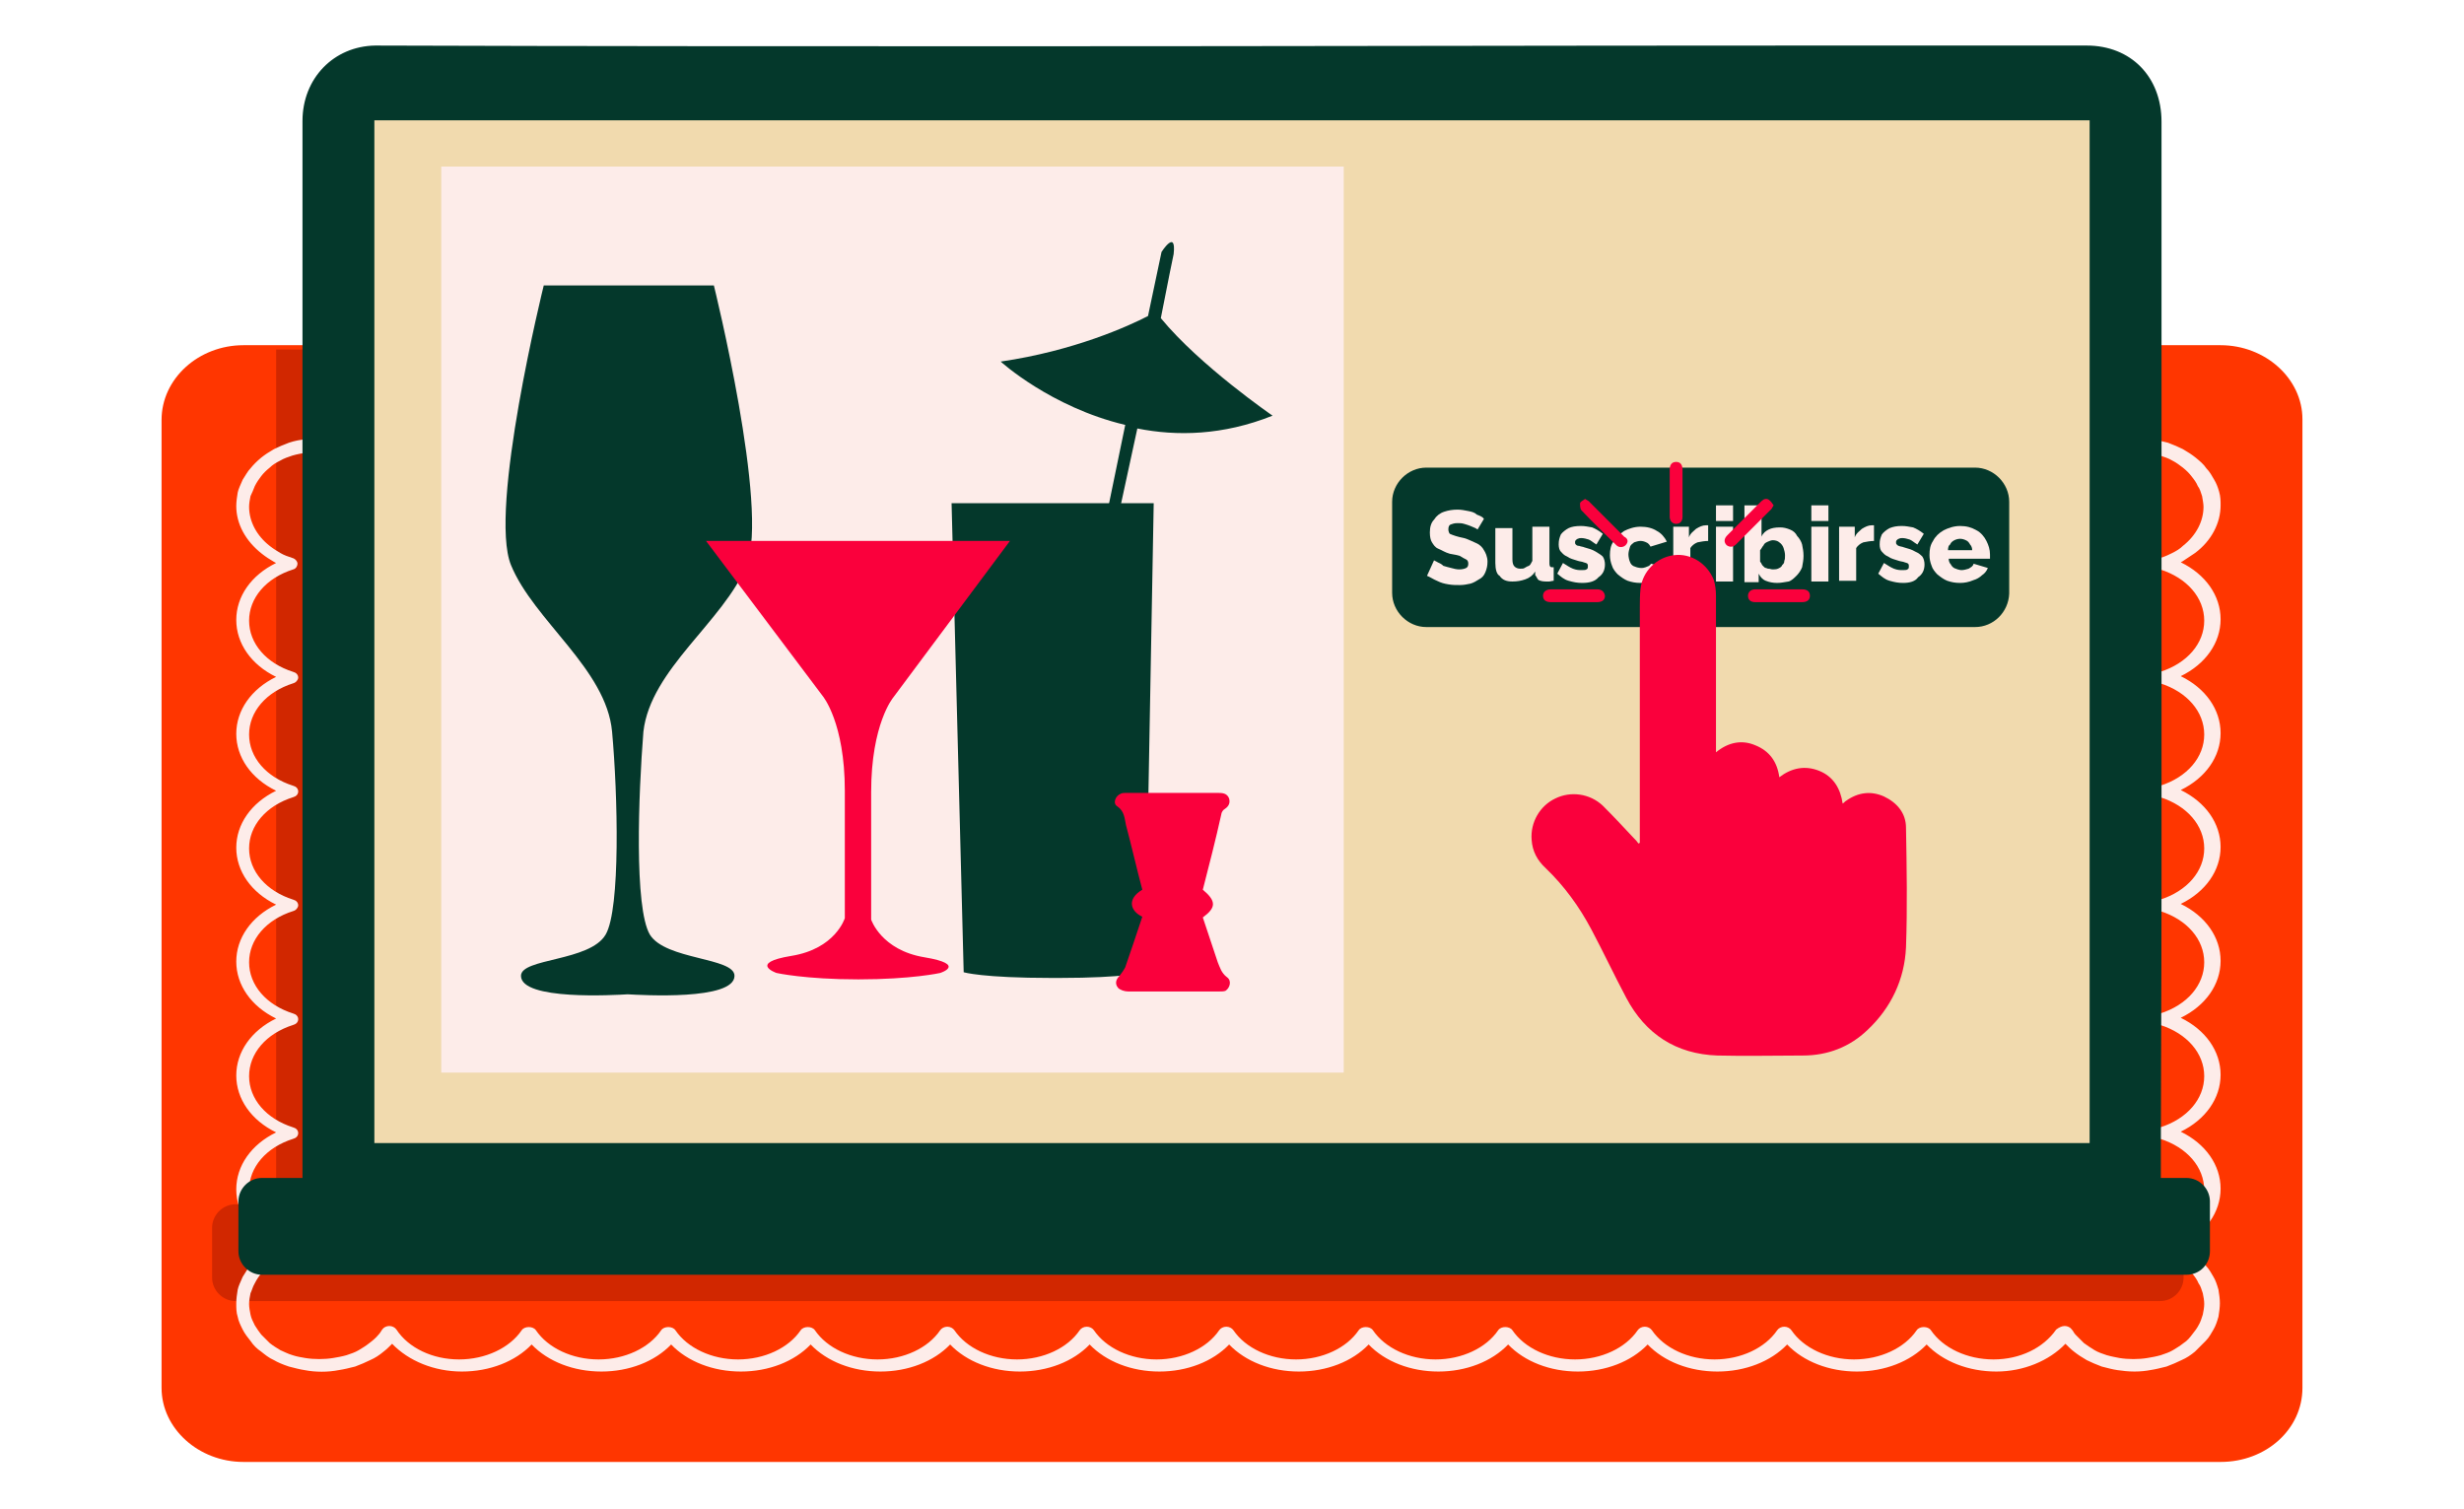 <?xml version="1.0" encoding="utf-8"?>
<!-- Generator: Adobe Illustrator 25.0.0, SVG Export Plug-In . SVG Version: 6.00 Build 0)  -->
<svg version="1.1" id="Capa_1" xmlns="http://www.w3.org/2000/svg" xmlns:xlink="http://www.w3.org/1999/xlink" x="0px" y="0px"
	 viewBox="0 0 346.2 212" style="enable-background:new 0 0 346.2 212;" xml:space="preserve">
<style type="text/css">
	.st0{fill:#FF3600;}
	.st1{fill:#D12700;}
	.st2{fill:#FDECE9;}
	.st3{fill:#F1DAAE;}
	.st4{fill:#04382B;}
	.st5{fill:#FA003C;}
</style>
<path class="st0" d="M34.2,48.5H312c6.3,0,11.5,4.7,11.5,10.4V195c0,5.8-5.1,10.4-11.5,10.4H34.2c-6.3,0-11.5-4.7-11.5-10.4V59
	C22.7,53.2,27.9,48.5,34.2,48.5z"/>
<path class="st1" d="M303.5,169.2H300c0-14.1,0-28.1,0-42.2c0-36.3,0-72.6,0-109c0-6.4-4.3-10.9-10.5-10.9c-13.4,0-26.7,0-40.1,0
	c-36.5,0-73.1,0.1-109.6,0.1c-18.9,0-37.8,0-56.6,0c-1,2.7-1.9,5.4-2.7,8.2c-0.6,2.1-1.1,4.3-1.5,6.5c-0.3,1.8-0.6,3.6-0.5,5.4
	c0.3,5.4,1.3,11,0.5,16.4c-0.3,2.1-1.1,4.2-3,5.3c-2.2,1.3-5.4,0.2-7.8,0.1c-2.5-0.1-4.9,0.2-7.4,0.2c-2.6,0-5.1,0-7.7,0
	c-4.8-0.1-9.5-0.2-14.3-0.2c0,4,0,7.9,0,11.9v108.2h-5.7c-1.8,0-3.3,1.5-3.3,3.3v7c0,1.8,1.5,3.3,3.3,3.3h270.4
	c1.8,0,3.3-1.5,3.3-3.3v-7C306.9,170.7,305.4,169.2,303.5,169.2z"/>
<path class="st2" d="M299.9,192.7c-0.9,0-1.7-0.1-2.4-0.2c-0.7-0.1-1.4-0.3-2.2-0.5c-0.8-0.3-1.5-0.6-2.1-0.9
	c-0.7-0.4-1.3-0.8-1.8-1.2c-0.4-0.3-0.8-0.7-1.2-1.1c-2.3,2.4-5.9,3.9-9.7,3.9c-3.9,0-7.5-1.4-9.8-3.8c-2.3,2.4-5.9,3.8-9.8,3.8
	s-7.5-1.4-9.8-3.8c-2.3,2.4-5.9,3.8-9.8,3.8c-3.9,0-7.5-1.4-9.8-3.8c-2.3,2.4-5.9,3.8-9.8,3.8c-3.9,0-7.5-1.4-9.8-3.8
	c-2.3,2.4-5.9,3.8-9.8,3.8c-3.9,0-7.5-1.4-9.8-3.8c-2.3,2.4-5.9,3.8-9.8,3.8c-3.9,0-7.5-1.4-9.8-3.8c-2.3,2.4-5.9,3.8-9.8,3.8
	c-3.9,0-7.5-1.4-9.8-3.8c-2.3,2.4-5.9,3.8-9.8,3.8c-3.9,0-7.5-1.4-9.8-3.8c-2.3,2.4-5.9,3.8-9.8,3.8s-7.5-1.4-9.8-3.8
	c-2.3,2.4-5.9,3.8-9.8,3.8s-7.5-1.4-9.8-3.8c-2.3,2.4-5.9,3.8-9.8,3.8s-7.5-1.4-9.8-3.8c-2.3,2.4-5.9,3.8-9.8,3.8s-7.5-1.5-9.8-3.9
	c-0.4,0.4-0.8,0.8-1.2,1.1c-0.6,0.5-1.2,0.9-1.9,1.2c-0.6,0.3-1.3,0.6-2.1,0.9c-0.8,0.2-1.6,0.4-2.3,0.5c-1.5,0.3-3.3,0.3-4.8,0
	c-0.7-0.1-1.4-0.3-2.2-0.5c-0.9-0.3-1.6-0.6-2.1-0.9c-0.7-0.3-1.3-0.8-1.8-1.2c-0.6-0.4-1.1-0.9-1.5-1.5c-0.4-0.5-0.8-1-1.1-1.6
	s-0.6-1.2-0.7-1.8c-0.2-0.6-0.2-1.2-0.2-1.9c0-0.6,0.1-1.3,0.2-1.9c0.1-0.5,0.4-1.1,0.7-1.8c0.4-0.6,0.7-1.2,1.1-1.6
	c0.4-0.5,0.9-1,1.5-1.4s1.2-0.8,1.9-1.2c0.1,0,0.1-0.1,0.2-0.1c-3.5-1.7-5.6-4.7-5.6-8s2.1-6.3,5.6-8c-3.5-1.7-5.6-4.7-5.6-8
	s2.1-6.3,5.6-8c-3.5-1.7-5.6-4.7-5.6-8s2.1-6.3,5.6-8c-3.5-1.7-5.6-4.7-5.6-8s2.1-6.3,5.6-8c-3.5-1.7-5.6-4.7-5.6-8s2.1-6.3,5.6-8
	c-3.5-1.7-5.6-4.7-5.6-8s2.1-6.3,5.6-8c-0.1,0-0.1-0.1-0.2-0.1c-0.7-0.4-1.3-0.8-1.8-1.2c-2.3-1.8-3.6-4.2-3.6-6.7
	c0-0.6,0.1-1.3,0.2-1.9c0.1-0.5,0.4-1.1,0.7-1.8c0.4-0.6,0.7-1.2,1.1-1.6c0.4-0.5,0.9-1,1.5-1.5c0.5-0.4,1.1-0.8,1.8-1.2
	c0.6-0.3,1.3-0.6,2.1-0.9c0.9-0.3,1.6-0.4,2.3-0.5c3.9-0.6,8.1,0.4,11,2.6c0.4,0.3,0.8,0.7,1.2,1.1c2.3-2.4,5.9-3.9,9.8-3.9
	s7.5,1.4,9.8,3.8c2.3-2.4,5.9-3.8,9.8-3.8s7.5,1.4,9.8,3.8c2.3-2.4,5.9-3.8,9.8-3.8s7.5,1.4,9.8,3.8c2.3-2.4,5.9-3.8,9.8-3.8
	s7.5,1.4,9.8,3.8c2.3-2.4,5.9-3.8,9.8-3.8c3.9,0,7.5,1.4,9.8,3.8c2.3-2.4,5.9-3.8,9.8-3.8c3.9,0,7.5,1.4,9.8,3.8
	c2.3-2.4,5.9-3.8,9.8-3.8c3.9,0,7.5,1.4,9.8,3.8c2.3-2.4,5.9-3.8,9.8-3.8c3.9,0,7.5,1.4,9.8,3.8c2.3-2.4,5.9-3.8,9.8-3.8
	c3.9,0,7.5,1.4,9.8,3.8c2.3-2.4,5.9-3.8,9.8-3.8c3.9,0,7.5,1.4,9.8,3.8c2.3-2.4,5.9-3.8,9.8-3.8s7.5,1.4,9.8,3.8
	c2.3-2.4,5.9-3.8,9.8-3.8s7.5,1.5,9.7,3.9c0.3-0.4,0.7-0.7,1.2-1.1c0.5-0.4,1.1-0.8,1.8-1.2c0.6-0.3,1.3-0.6,2.1-0.9
	c0.8-0.3,1.6-0.4,2.3-0.5c1.5-0.2,3.2-0.2,4.7,0c0.7,0.1,1.5,0.3,2.3,0.5c0.8,0.3,1.5,0.6,2.1,0.9c0.7,0.4,1.3,0.8,1.8,1.2
	c0.6,0.5,1.1,0.9,1.5,1.5c0.5,0.5,0.8,1.1,1.1,1.6c0.3,0.5,0.5,1,0.7,1.7s0.2,1.3,0.2,1.9c0,2.5-1.3,5-3.6,6.7
	c-0.6,0.4-1.2,0.8-1.8,1.2c-0.1,0-0.1,0.1-0.2,0.1c3.5,1.7,5.6,4.7,5.6,8s-2.1,6.3-5.6,8c3.5,1.7,5.6,4.7,5.6,8s-2.1,6.3-5.6,8
	c3.5,1.7,5.6,4.7,5.6,8s-2.1,6.3-5.6,8c3.5,1.7,5.6,4.7,5.6,8s-2.1,6.3-5.6,8c3.5,1.7,5.6,4.7,5.6,8s-2.1,6.3-5.6,8
	c3.5,1.7,5.6,4.7,5.6,8s-2.1,6.3-5.6,8c0.7,0.4,1.4,0.8,2,1.3s1.1,0.9,1.5,1.5c0.5,0.5,0.8,1.1,1.1,1.6c0.3,0.5,0.5,1.1,0.7,1.8
	c0.1,0.6,0.2,1.3,0.2,1.9c0,0.6-0.1,1.3-0.2,1.9c-0.2,0.7-0.4,1.3-0.7,1.8c-0.3,0.5-0.6,1.1-1.1,1.6s-1,1-1.5,1.5
	c-0.6,0.5-1.2,0.9-1.9,1.2c-0.6,0.3-1.3,0.6-2.1,0.9c-0.8,0.2-1.6,0.4-2.3,0.5C301.6,192.6,300.8,192.7,299.9,192.7z M290.1,186.3
	c0.4,0,0.8,0.2,1,0.5c0.2,0.2,0.3,0.5,0.5,0.7c0.4,0.4,0.8,0.8,1.2,1.2c0.4,0.3,1,0.7,1.5,1s1.1,0.5,1.7,0.7
	c0.7,0.2,1.3,0.3,1.8,0.4c1.2,0.2,2.7,0.2,3.9,0c0.6-0.1,1.2-0.2,1.9-0.4c0.6-0.2,1.2-0.4,1.7-0.7s1-0.6,1.5-1
	c0.5-0.3,0.9-0.8,1.2-1.2c0.4-0.5,0.7-0.9,0.9-1.3c0.3-0.5,0.4-0.9,0.6-1.5c0.1-0.5,0.2-1,0.2-1.5s-0.1-1-0.2-1.5
	c-0.2-0.6-0.3-1-0.6-1.4c-0.2-0.5-0.5-0.9-0.9-1.4c-0.3-0.4-0.7-0.8-1.2-1.2c-0.9-0.7-2.1-1.3-3.3-1.7c-0.4-0.1-0.7-0.4-0.7-0.8
	c0-0.4,0.3-0.7,0.7-0.8c3.8-1.2,6.2-4,6.2-7.2s-2.4-6-6.2-7.2c-0.4-0.1-0.7-0.4-0.7-0.8c0-0.3,0.3-0.7,0.7-0.8
	c3.8-1.2,6.2-4,6.2-7.2s-2.4-6-6.2-7.2c-0.4-0.1-0.7-0.4-0.7-0.8c0-0.4,0.3-0.7,0.7-0.8c3.8-1.2,6.2-4,6.2-7.2s-2.4-6-6.2-7.2
	c-0.4-0.1-0.7-0.4-0.7-0.8s0.3-0.7,0.7-0.8c3.8-1.2,6.2-4,6.2-7.2s-2.4-6-6.2-7.2c-0.4-0.1-0.7-0.4-0.7-0.8s0.3-0.7,0.7-0.8
	c3.8-1.2,6.2-4,6.2-7.2s-2.4-6-6.2-7.2c-0.4-0.1-0.7-0.4-0.7-0.8s0.3-0.7,0.7-0.8c3.8-1.2,6.2-4,6.2-7.2s-2.4-6-6.2-7.2
	c-0.4-0.1-0.7-0.5-0.7-0.8c0-0.4,0.3-0.7,0.7-0.8c0.7-0.2,1.3-0.5,1.7-0.7c0.6-0.3,1.1-0.6,1.5-1c1.9-1.5,2.9-3.5,2.9-5.5
	c0-0.4-0.1-0.9-0.2-1.5c-0.2-0.6-0.3-1-0.6-1.4c-0.2-0.5-0.5-0.9-0.9-1.4c-0.3-0.4-0.7-0.8-1.2-1.2c-0.4-0.3-0.9-0.7-1.5-1
	c-0.5-0.3-1.1-0.5-1.7-0.7c-0.6-0.2-1.2-0.3-1.8-0.4c-1.3-0.2-2.6-0.2-3.9,0c-0.6,0.1-1.2,0.2-1.9,0.4c-0.6,0.2-1.2,0.4-1.7,0.7
	c-0.6,0.3-1.1,0.6-1.5,1c-0.5,0.4-0.9,0.8-1.2,1.2c-0.2,0.2-0.4,0.5-0.6,0.7c-0.2,0.3-0.6,0.5-1,0.5s-0.8-0.2-1-0.5
	c-1.7-2.6-5.1-4.2-8.8-4.2c-3.7,0-7.1,1.6-8.8,4.1c-0.4,0.6-1.6,0.6-2,0c-1.7-2.5-5.1-4.1-8.8-4.1c-3.7,0-7.1,1.6-8.8,4.1
	c-0.2,0.3-0.6,0.5-1,0.5s-0.8-0.2-1-0.5c-1.7-2.5-5.1-4.1-8.8-4.1s-7.1,1.6-8.8,4.1c-0.4,0.6-1.6,0.6-2,0c-1.7-2.5-5.1-4.1-8.8-4.1
	s-7.1,1.6-8.8,4.1c-0.2,0.3-0.6,0.5-1,0.5s-0.8-0.2-1-0.5c-1.7-2.5-5.1-4.1-8.8-4.1s-7.1,1.6-8.8,4.1c-0.2,0.3-0.6,0.5-1,0.5
	s-0.8-0.2-1-0.5c-1.7-2.5-5.1-4.1-8.8-4.1s-7.1,1.6-8.8,4.1c-0.4,0.6-1.6,0.6-2,0c-1.7-2.5-5.1-4.1-8.8-4.1s-7.1,1.6-8.8,4.1
	c-0.2,0.3-0.6,0.4-1,0.5c-0.4,0-0.8-0.2-1-0.5c-1.7-2.5-5.1-4.1-8.8-4.1s-7.1,1.6-8.8,4.1c-0.2,0.3-0.6,0.5-1,0.5s-0.8-0.2-1-0.5
	c-1.7-2.5-5.1-4.1-8.8-4.1c-3.7,0-7.1,1.6-8.8,4.1c-0.4,0.6-1.6,0.6-2,0c-1.7-2.5-5.1-4.1-8.8-4.1c-3.7,0-7.1,1.6-8.8,4.1
	c-0.4,0.6-1.6,0.6-2,0c-1.7-2.5-5.1-4.1-8.8-4.1c-3.7,0-7.1,1.6-8.8,4.1c-0.4,0.6-1.6,0.6-2,0c-1.7-2.5-5.1-4.1-8.8-4.1
	c-3.7,0-7.1,1.6-8.8,4.2c-0.2,0.3-0.6,0.5-1,0.5s-0.8-0.2-1-0.5c-0.5-0.8-1.1-1.4-1.7-1.9c-2.3-1.8-5.8-2.7-9-2.1
	c-0.6,0.1-1.2,0.2-1.9,0.4c-0.6,0.2-1.2,0.4-1.7,0.7c-0.6,0.3-1.1,0.6-1.5,1c-0.5,0.4-0.9,0.8-1.2,1.2c-0.3,0.4-0.6,0.8-0.9,1.4
	c-0.2,0.5-0.4,1-0.6,1.4c-0.1,0.5-0.2,1-0.2,1.5c0,2.1,1.1,4.1,2.9,5.5c0.5,0.4,1,0.7,1.5,1s1.1,0.5,1.7,0.7
	c0.4,0.1,0.7,0.5,0.7,0.8s-0.2,0.7-0.6,0.8c-3.8,1.2-6.2,4-6.2,7.2s2.4,6,6.2,7.2c0.4,0.1,0.7,0.4,0.7,0.8c0,0.3-0.3,0.7-0.7,0.8
	c-3.8,1.2-6.2,4-6.2,7.2s2.4,6,6.2,7.2c0.4,0.1,0.7,0.4,0.7,0.8s-0.3,0.7-0.7,0.8c-3.8,1.2-6.2,4-6.2,7.2s2.4,6,6.2,7.2
	c0.4,0.1,0.7,0.4,0.7,0.8c0,0.3-0.3,0.7-0.7,0.8c-3.8,1.2-6.2,4-6.2,7.2s2.4,6,6.2,7.2c0.4,0.1,0.7,0.4,0.7,0.8
	c0,0.4-0.3,0.7-0.7,0.8c-3.8,1.2-6.2,4-6.2,7.2s2.4,6,6.2,7.2c0.4,0.1,0.7,0.4,0.7,0.8c0,0.4-0.3,0.7-0.7,0.8
	c-3.8,1.2-6.2,4-6.2,7.2s2.4,6,6.2,7.2c0.4,0.1,0.7,0.5,0.7,0.8c0,0.4-0.3,0.7-0.8,0.8c-0.6,0.2-1.2,0.4-1.7,0.7
	c-0.6,0.3-1.1,0.6-1.5,1c-0.5,0.4-0.9,0.8-1.2,1.2s-0.6,0.8-0.9,1.4c-0.3,0.5-0.4,1-0.6,1.4c-0.1,0.5-0.2,1-0.2,1.5s0.1,1,0.2,1.5
	c0.1,0.5,0.3,0.9,0.6,1.5c0.3,0.5,0.6,0.9,0.9,1.3c0.4,0.4,0.8,0.8,1.2,1.2c0.5,0.4,1,0.7,1.5,1c0.5,0.2,1,0.5,1.7,0.7
	c0.6,0.2,1.2,0.3,1.8,0.4c1.2,0.2,2.7,0.2,3.9,0c0.6-0.1,1.2-0.2,1.9-0.4c0.6-0.2,1.2-0.4,1.7-0.7s1-0.6,1.5-1
	c0.4-0.3,0.9-0.7,1.3-1.2c0.2-0.2,0.3-0.4,0.5-0.7s0.6-0.5,1-0.5s0.8,0.2,1,0.5c1.7,2.6,5.1,4.2,8.8,4.2c3.7,0,7.1-1.6,8.8-4.1
	c0.4-0.6,1.6-0.6,2,0c1.7,2.5,5.1,4.1,8.8,4.1c3.7,0,7.1-1.6,8.8-4.1c0.4-0.6,1.6-0.6,2,0c1.7,2.5,5.1,4.1,8.8,4.1
	c3.7,0,7.1-1.6,8.8-4.1c0.4-0.6,1.6-0.6,2,0c1.7,2.5,5.1,4.1,8.8,4.1c3.7,0,7.1-1.6,8.8-4.1c0.2-0.3,0.6-0.5,1-0.5s0.8,0.2,1,0.5
	c1.7,2.5,5.1,4.1,8.8,4.1s7.1-1.6,8.8-4.1c0.2-0.3,0.6-0.5,1-0.5s0.8,0.2,1,0.5c1.7,2.5,5.1,4.1,8.8,4.1s7.1-1.6,8.8-4.1
	c0.2-0.3,0.6-0.5,1-0.5s0.8,0.2,1,0.5c1.7,2.5,5.1,4.1,8.8,4.1s7.1-1.6,8.8-4.1c0.4-0.6,1.6-0.6,2,0c1.7,2.5,5.1,4.1,8.8,4.1
	s7.1-1.6,8.8-4.1c0.4-0.6,1.6-0.6,2,0c1.7,2.5,5.1,4.1,8.8,4.1s7.1-1.6,8.8-4.1c0.2-0.3,0.6-0.5,1-0.5s0.8,0.2,1,0.5
	c1.7,2.5,5.1,4.1,8.8,4.1s7.1-1.6,8.8-4.1c0.2-0.3,0.6-0.5,1-0.5s0.8,0.2,1,0.5c1.7,2.5,5.1,4.1,8.8,4.1s7.1-1.6,8.8-4.1
	c0.4-0.6,1.6-0.6,2,0c1.7,2.5,5.1,4.1,8.8,4.1c3.7,0,7-1.6,8.8-4.2C289.3,186.5,289.7,186.3,290.1,186.3z"/>
<path class="st2" d="M1585.7-899.3h37.3c2.9,0,5.2-2.3,5.2-5.2v-37.4c0-2.9-2.3-5.2-5.2-5.2h-37.3c-2.9,0-5.2,2.3-5.2,5.2v37.4
	C1580.5-901.6,1582.8-899.3,1585.7-899.3z"/>
<g>
	<rect x="51.7" y="13.6" class="st3" width="246.9" height="150.8"/>
	<g>
		<path class="st4" d="M303.7,124.1c0-35.7,0-71.3,0-107c0-6.3-4.3-10.7-10.5-10.7c-13.4,0-26.7,0-40.1,0
			c-36.5,0-73.1,0.1-109.6,0.1c-30.3,0-60.5,0-90.8-0.1C46.9,6.5,42.5,11,42.5,17c0,14.1,0,28.3,0,42.4c0,36.3,0,72.6,0,108.9
			c0,0.5,0,1,0,1.5h261.1C303.6,154.5,303.7,139.3,303.7,124.1z M293.6,160.6c-80.3,0-160.5,0-241,0c0-48,0-95.8,0-143.7
			c80.4,0,160.6,0,241,0C293.6,64.8,293.6,112.6,293.6,160.6z"/>
	</g>
</g>
<g>
	<path class="st4" d="M277.5,88.1h-77.1c-2.6,0-4.8-2.2-4.8-4.8V70.5c0-2.6,2.2-4.8,4.8-4.8h77.1c2.6,0,4.8,2.2,4.8,4.8v12.9
		C282.2,86,280.1,88.1,277.5,88.1z"/>
	<path class="st2" d="M207.6,74.4c0,0-0.1-0.1-0.3-0.2c-0.2-0.1-0.5-0.2-0.7-0.3c-0.2-0.1-0.6-0.2-0.9-0.3c-0.3-0.1-0.7-0.1-0.9-0.1
		c-0.5,0-0.7,0.1-1,0.2c-0.2,0.1-0.3,0.3-0.3,0.7c0,0.2,0.1,0.5,0.2,0.6c0.2,0.1,0.5,0.2,0.8,0.3c0.3,0.1,0.7,0.2,1.2,0.3
		c0.7,0.2,1.2,0.5,1.7,0.7c0.5,0.2,0.9,0.6,1.1,1c0.2,0.3,0.5,0.9,0.5,1.6c0,0.6-0.1,1-0.3,1.5c-0.2,0.5-0.5,0.8-0.9,1
		c-0.3,0.2-0.8,0.5-1.2,0.6c-0.5,0.1-0.9,0.2-1.5,0.2c-0.6,0-1,0-1.6-0.1c-0.6-0.1-1-0.2-1.6-0.5c-0.5-0.2-0.9-0.5-1.4-0.7l1-2.2
		c0,0.1,0.2,0.1,0.5,0.3c0.2,0.1,0.5,0.2,0.8,0.5c0.3,0.1,0.7,0.2,1.1,0.3c0.3,0.1,0.8,0.2,1.1,0.2c0.5,0,0.8-0.1,1-0.2
		c0.2-0.1,0.3-0.3,0.3-0.6s-0.1-0.5-0.3-0.6c-0.2-0.1-0.6-0.3-0.9-0.5c-0.3-0.1-0.8-0.2-1.4-0.3c-0.7-0.2-1.1-0.5-1.6-0.7
		c-0.5-0.2-0.7-0.6-0.9-0.9c-0.2-0.3-0.3-0.8-0.3-1.4c0-0.8,0.2-1.4,0.6-1.8c0.3-0.5,0.8-0.9,1.4-1.1c0.6-0.2,1.2-0.3,1.9-0.3
		c0.5,0,1,0.1,1.5,0.2c0.5,0.1,0.9,0.2,1.2,0.5c0.5,0.2,0.8,0.3,1,0.6L207.6,74.4z"/>
	<path class="st2" d="M210.1,79.1v-4.9h2.4v4.4c0,0.5,0.1,0.8,0.3,1c0.2,0.2,0.5,0.3,0.8,0.3c0.2,0,0.5,0,0.6-0.1
		c0.2-0.1,0.3-0.2,0.6-0.3c0.2-0.1,0.3-0.3,0.5-0.7v-4.8h2.4v5.1c0,0.2,0,0.3,0.1,0.5c0.1,0.1,0.2,0.1,0.5,0.1v1.9
		c-0.2,0-0.5,0.1-0.6,0.1c-0.1,0-0.3,0-0.5,0c-0.5,0-0.8-0.1-1-0.2c-0.2-0.1-0.3-0.5-0.5-0.7v-0.5c-0.3,0.5-0.8,0.9-1.4,1.1
		c-0.6,0.2-1.1,0.3-1.8,0.3c-0.8,0-1.4-0.2-1.8-0.8C210.3,80.7,210.1,80,210.1,79.1z"/>
	<path class="st2" d="M222.3,81.9c-0.7,0-1.2-0.1-1.9-0.3c-0.7-0.2-1.1-0.6-1.6-1l0.8-1.5c0.5,0.3,0.9,0.6,1.4,0.8s0.9,0.2,1.2,0.2
		c0.3,0,0.6,0,0.7-0.1c0.2-0.1,0.2-0.2,0.2-0.5c0-0.1,0-0.2-0.1-0.3c-0.1-0.1-0.2-0.1-0.5-0.2c-0.2-0.1-0.5-0.1-0.8-0.2
		c-0.6-0.2-1.1-0.3-1.5-0.6c-0.5-0.2-0.7-0.5-0.9-0.7c-0.2-0.2-0.3-0.6-0.3-1c0-0.6,0.1-0.9,0.3-1.4c0.2-0.3,0.7-0.7,1.1-0.9
		s1-0.3,1.7-0.3c0.6,0,1,0.1,1.6,0.2c0.5,0.2,1,0.5,1.5,0.9l-0.9,1.5c-0.5-0.3-0.8-0.6-1.1-0.7c-0.3-0.1-0.7-0.2-1-0.2
		c-0.2,0-0.3,0-0.5,0.1c-0.1,0-0.2,0.1-0.3,0.2c-0.1,0.1-0.1,0.2-0.1,0.3s0,0.2,0.1,0.3c0.1,0.1,0.2,0.2,0.5,0.2
		c0.2,0.1,0.5,0.1,0.7,0.2c0.7,0.2,1.1,0.3,1.6,0.6s0.8,0.5,1,0.7c0.2,0.3,0.3,0.7,0.3,1.1c0,0.8-0.3,1.4-0.9,1.8
		C224.1,81.7,223.3,81.9,222.3,81.9z"/>
	<path class="st2" d="M230.5,81.9c-0.7,0-1.2-0.1-1.8-0.3c-0.5-0.2-0.9-0.5-1.4-0.9c-0.3-0.3-0.7-0.8-0.8-1.2
		c-0.2-0.5-0.3-1-0.3-1.5c0-0.7,0.1-1.4,0.5-1.9c0.3-0.6,0.8-1,1.5-1.5c0.6-0.3,1.4-0.6,2.3-0.6s1.7,0.2,2.3,0.6
		c0.6,0.3,1.1,0.9,1.4,1.5l-2.3,0.7c-0.1-0.2-0.3-0.5-0.6-0.6c-0.2-0.1-0.5-0.2-0.8-0.2s-0.6,0.1-0.9,0.2c-0.2,0.2-0.5,0.3-0.6,0.7
		c-0.1,0.3-0.2,0.7-0.2,1s0.1,0.8,0.2,1c0.1,0.3,0.3,0.6,0.7,0.7c0.2,0.1,0.6,0.2,0.9,0.2c0.2,0,0.3,0,0.6-0.1
		c0.2-0.1,0.3-0.1,0.5-0.2c0.1-0.1,0.2-0.2,0.3-0.3l2.3,0.7c-0.2,0.5-0.5,0.8-0.8,1c-0.3,0.3-0.8,0.6-1.2,0.7
		C231.6,81.8,231,81.9,230.5,81.9z"/>
	<path class="st2" d="M240.1,76c-0.6,0-1.1,0.1-1.6,0.2c-0.5,0.2-0.8,0.5-1,0.8v4.6h-2.4V74h2.2v1.5c0.2-0.6,0.7-0.9,1-1.2
		c0.5-0.3,0.9-0.5,1.4-0.5c0.1,0,0.2,0,0.2,0h0.1V76H240.1z"/>
	<path class="st2" d="M241.1,73.2V71h2.4v2.2H241.1z M241.1,81.8V74h2.4v7.7h-2.4V81.8z"/>
	<path class="st2" d="M249.7,81.9c-0.6,0-1.1-0.1-1.6-0.3s-0.8-0.6-1-1v1.2h-2V71h2.4v4.4c0.2-0.5,0.6-0.8,1-1s0.9-0.3,1.6-0.3
		c0.5,0,0.9,0.1,1.4,0.3c0.5,0.2,0.8,0.5,1,0.9c0.3,0.3,0.6,0.8,0.7,1.2c0.1,0.5,0.2,1,0.2,1.6c0,0.6-0.1,1-0.2,1.6
		c-0.2,0.5-0.5,0.9-0.8,1.2c-0.3,0.3-0.7,0.7-1.1,0.8C250.7,81.8,250.2,81.9,249.7,81.9z M249,80c0.2,0,0.6,0,0.8-0.1
		c0.2-0.1,0.5-0.2,0.6-0.5c0.2-0.2,0.3-0.3,0.3-0.6c0.1-0.2,0.1-0.5,0.1-0.8s-0.1-0.7-0.2-1c-0.1-0.3-0.3-0.6-0.6-0.8
		c-0.2-0.2-0.6-0.3-0.9-0.3c-0.2,0-0.5,0.1-0.7,0.2c-0.2,0.1-0.5,0.2-0.6,0.5c-0.2,0.2-0.3,0.5-0.5,0.7v1.6c0.1,0.1,0.2,0.3,0.3,0.5
		c0.1,0.1,0.2,0.2,0.3,0.3c0.1,0.1,0.3,0.1,0.5,0.2C248.7,79.9,248.9,80,249,80z"/>
	<path class="st2" d="M254.5,73.2V71h2.4v2.2H254.5z M254.5,81.8V74h2.4v7.7h-2.4V81.8z"/>
	<path class="st2" d="M263.4,76c-0.6,0-1.1,0.1-1.6,0.2c-0.5,0.2-0.8,0.5-1,0.8v4.6h-2.4V74h2.2v1.5c0.2-0.6,0.7-0.9,1-1.2
		c0.5-0.3,0.9-0.5,1.4-0.5c0.1,0,0.2,0,0.2,0h0.1V76H263.4z"/>
	<path class="st2" d="M267.4,81.9c-0.7,0-1.2-0.1-1.9-0.3c-0.7-0.2-1.1-0.6-1.6-1l0.8-1.5c0.5,0.3,0.9,0.6,1.4,0.8
		c0.5,0.2,0.9,0.2,1.2,0.2s0.6,0,0.7-0.1c0.2-0.1,0.2-0.2,0.2-0.5c0-0.1,0-0.2-0.1-0.3c-0.1-0.1-0.2-0.1-0.5-0.2
		c-0.2-0.1-0.5-0.1-0.8-0.2c-0.6-0.2-1.1-0.3-1.5-0.6c-0.5-0.2-0.7-0.5-0.9-0.7c-0.2-0.2-0.3-0.6-0.3-1c0-0.6,0.1-0.9,0.3-1.4
		c0.2-0.3,0.7-0.7,1.1-0.9c0.5-0.2,1-0.3,1.7-0.3c0.6,0,1,0.1,1.6,0.2c0.5,0.2,1,0.5,1.5,0.9l-0.9,1.5c-0.5-0.3-0.8-0.6-1.1-0.7
		c-0.3-0.1-0.7-0.2-1-0.2c-0.2,0-0.3,0-0.5,0.1c-0.1,0-0.2,0.1-0.3,0.2c-0.1,0.1-0.1,0.2-0.1,0.3s0,0.2,0.1,0.3
		c0.1,0.1,0.2,0.2,0.3,0.2c0.2,0.1,0.5,0.1,0.7,0.2c0.7,0.2,1.1,0.3,1.6,0.6c0.5,0.2,0.8,0.5,1,0.7c0.2,0.3,0.3,0.7,0.3,1.1
		c0,0.8-0.3,1.4-0.9,1.8C269.1,81.7,268.3,81.9,267.4,81.9z"/>
	<path class="st2" d="M275.4,81.9c-0.7,0-1.2-0.1-1.8-0.3c-0.5-0.2-0.9-0.5-1.4-0.9c-0.3-0.3-0.7-0.8-0.8-1.2
		c-0.2-0.5-0.3-1-0.3-1.5c0-0.8,0.1-1.4,0.5-2c0.3-0.6,0.8-1.1,1.5-1.5c0.6-0.3,1.4-0.6,2.3-0.6c0.9,0,1.6,0.2,2.3,0.6
		c0.6,0.3,1.1,0.9,1.4,1.5c0.3,0.6,0.5,1.2,0.5,1.9c0,0.1,0,0.2,0,0.3s0,0.2,0,0.3h-5.8c0,0.3,0.1,0.6,0.3,0.8
		c0.1,0.2,0.3,0.5,0.7,0.6c0.2,0.1,0.6,0.2,0.8,0.2c0.3,0,0.7-0.1,1-0.2c0.3-0.2,0.6-0.3,0.7-0.7l2,0.6c-0.2,0.5-0.5,0.8-0.8,1
		c-0.3,0.3-0.8,0.6-1.2,0.7C276.6,81.8,276,81.9,275.4,81.9z M273.7,77.3h3.4c0-0.3-0.1-0.6-0.3-0.8c-0.1-0.2-0.3-0.5-0.6-0.6
		c-0.2-0.1-0.5-0.2-0.8-0.2c-0.3,0-0.6,0.1-0.8,0.2c-0.2,0.1-0.5,0.3-0.6,0.6C273.8,76.6,273.7,76.9,273.7,77.3z"/>
</g>
<path class="st4" d="M307.2,179.1H36.8c-1.8,0-3.3-1.5-3.3-3.3v-7c0-1.8,1.5-3.3,3.3-3.3h270.4c1.8,0,3.3,1.5,3.3,3.3v7
	C310.5,177.6,309.1,179.1,307.2,179.1z"/>
<g>
	<path class="st5" d="M249.2,71c-0.2,0.3-0.3,0.6-0.5,0.7c-1.6,1.6-3.2,3.2-4.8,4.8c-0.4,0.4-0.9,0.4-1.3,0.1
		c-0.4-0.4-0.4-0.9,0.1-1.4c1.6-1.6,3.2-3.2,4.8-4.8c0.3-0.3,0.7-0.4,1-0.2C248.8,70.4,249,70.7,249.2,71z"/>
	<path class="st5" d="M228.4,76.6c-0.3,0.3-0.9,0.4-1.3,0c-1.6-1.6-3.3-3.2-4.9-4.9c-0.2-0.2-0.2-0.7-0.2-1c0.1-0.3,0.5-0.4,0.7-0.6
		c0.3,0.2,0.6,0.3,0.7,0.5c1.6,1.6,3.2,3.2,4.8,4.8C228.8,75.7,228.8,76.2,228.4,76.6z"/>
	<path class="st5" d="M236.4,66c0,2.2,0,4.4,0,6.6c0,0.6-0.3,1-0.9,1c-0.5,0-0.9-0.4-0.9-1c0-1.1,0-2.2,0-3.3V66
		c0-0.7,0.3-1.1,0.9-1.1C236.1,64.9,236.4,65.3,236.4,66z"/>
	<path class="st5" d="M225.5,83.7c0,0.6-0.4,0.9-1.1,0.9c-1.1,0-2.1,0-3.2,0c-1.1,0-2.2,0-3.3,0c-0.7,0-1.1-0.3-1.1-0.9
		c0-0.5,0.4-0.9,1.1-0.9c2.2,0,4.3,0,6.5,0C225,82.8,225.4,83.1,225.5,83.7z"/>
	<path class="st5" d="M254.3,83.7c0,0.6-0.4,0.9-1.1,0.9c-2.2,0-4.4,0-6.6,0c-0.6,0-1-0.3-1-0.9c0-0.5,0.4-0.9,1-0.9
		c1.1,0,2.2,0,3.3,0c1.1,0,2.2,0,3.3,0C253.9,82.8,254.3,83.1,254.3,83.7z"/>
	<path class="st5" d="M267.8,133.1c-0.2,4.5-2.1,8.5-5.4,11.6c-2.5,2.4-5.6,3.6-9.1,3.6c-4,0-8,0.1-12,0c-5.8-0.2-10.1-3-12.8-8.1
		c-1.7-3.2-3.2-6.4-4.9-9.6c-1.7-3.2-3.8-6.1-6.4-8.6c-1.2-1.1-1.9-2.4-2-4c-0.2-2.5,1.2-4.8,3.3-5.8c2.2-1.1,4.9-0.7,6.7,1
		c1.5,1.5,3,3.1,4.4,4.6c0.2,0.2,0.4,0.4,0.6,0.7c0.1,0,0.1,0,0.2-0.1v-1.2c0-10.6,0-21.1,0-31.7c0-0.9,0-1.9,0.1-2.8
		c0.3-2.5,2.3-4.4,4.7-4.7c2.4-0.3,4.7,1.2,5.6,3.5c0.2,0.7,0.3,1.4,0.3,2.2c0,7.1,0,14.2,0,21.2v0.8c1.7-1.4,3.6-1.8,5.5-1
		c2,0.8,3.1,2.3,3.4,4.5c1.7-1.3,3.6-1.7,5.6-0.9c2,0.8,3,2.5,3.3,4.6c0.2-0.1,0.3-0.3,0.5-0.4c1.7-1.2,3.5-1.4,5.3-0.6
		c1.9,0.9,3.1,2.4,3.1,4.4C267.9,121.9,268,127.5,267.8,133.1z"/>
</g>
<rect x="62" y="23.4" class="st2" width="126.8" height="127.3"/>
<g>
	<path class="st4" d="M162.1,70.7h-13.9h-0.6h-13.9l1.7,65.9c0,0,2.6,0.8,12.4,0.8c0,0,0.4,0,0.5,0s0.5,0,0.5,0
		c9.3,0,12.1-0.8,12.1-0.8L162.1,70.7z"/>
	<g>
		<path class="st4" d="M178.8,58.4c0,0-10.2-7-15.7-13.7c1-5.2,1.7-8.5,1.8-9c0.4-3.6-1.7-0.3-1.7-0.3l-1.9,9
			c-2.7,1.4-10.4,4.9-20.7,6.4c0,0,7,6.4,17.5,8.9l-14.7,71.3l0.8,1.2c0,0,9.4-43.4,15.6-72C165.3,61.3,171.8,61.2,178.8,58.4z"/>
		<path class="st4" d="M104.9,79.4c3.2-7.8-4.6-39.3-4.6-39.3H88.5h-0.4H76.4c0,0-7.8,31.5-4.6,39.3c3.2,7.8,13.4,14.6,14.2,23.4
			s1.2,24.9-0.9,28.5c-2.2,3.8-11.9,3.3-11.9,5.8c0,3.5,13.2,2.7,15,2.6c1.9,0.1,15,0.9,15-2.6c0-2.6-9.7-2.2-11.9-5.8
			c-2.2-3.8-1.6-19.7-0.9-28.5C91.4,94,101.7,87.3,104.9,79.4z"/>
		<path class="st5" d="M129.9,134.5c-6.1-1-7.5-5.3-7.5-5.3v-17.9c0-9.6,3.1-13.3,3.1-13.3l16.4-22h-21.3H99.2l16.4,21.8
			c0,0,3.1,3.7,3.1,13.3v17.9c0,0-1.3,4.3-7.5,5.3c-6.1,1-2.1,2.4-2.1,2.4s4,0.9,11.5,0.9c7.5,0,11.5-0.9,11.5-0.9
			S135.9,135.5,129.9,134.5z"/>
		<g>
			<path class="st5" d="M164.8,138.8c-1.1,0-2.1,0-3.2,0L164.8,138.8c1.1,0,2.1,0,3.2,0H164.8z"/>
			<path class="st5" d="M172.4,137.3c-0.8-0.6-1-1.4-1.3-2.1c-0.7-2.1-1.4-4.2-2.1-6.3c1.9-1.4,1.9-2.3,0-3.9
				c0.9-3.5,1.8-7,2.6-10.6c0-0.2,0.2-0.5,0.3-0.6c0.6-0.4,1-0.8,0.8-1.6c-0.3-0.8-1-0.8-1.7-0.8c-4.2,0-8.4,0-12.7,0
				c-0.3,0-0.6,0-0.8,0.1c-0.8,0.3-1.2,1.4-0.5,1.8c1,0.7,1,1.7,1.2,2.6c0.8,3,1.5,6.1,2.3,9.1c-2.2,1.3-1.7,3,0,3.8
				c-0.8,2.4-1.6,4.8-2.4,7.1c-0.2,0.4-0.5,0.8-0.8,1.2c-0.5,0.5-0.7,1.1-0.2,1.7c0.3,0.3,0.9,0.5,1.4,0.5c4.2,0,8.5,0,12.8,0
				c0.3,0,0.7,0,0.9-0.1C172.8,138.8,173.1,137.8,172.4,137.3z M164.8,138.8h-3.2C162.6,138.8,163.7,138.8,164.8,138.8l3.2,0
				C166.9,138.8,165.8,138.8,164.8,138.8z"/>
			<path class="st5" d="M168,138.8c-1.1,0-2.1,0-3.2,0h-3.2c1.1,0,2.1,0,3.2,0H168z"/>
		</g>
	</g>
</g>
</svg>
